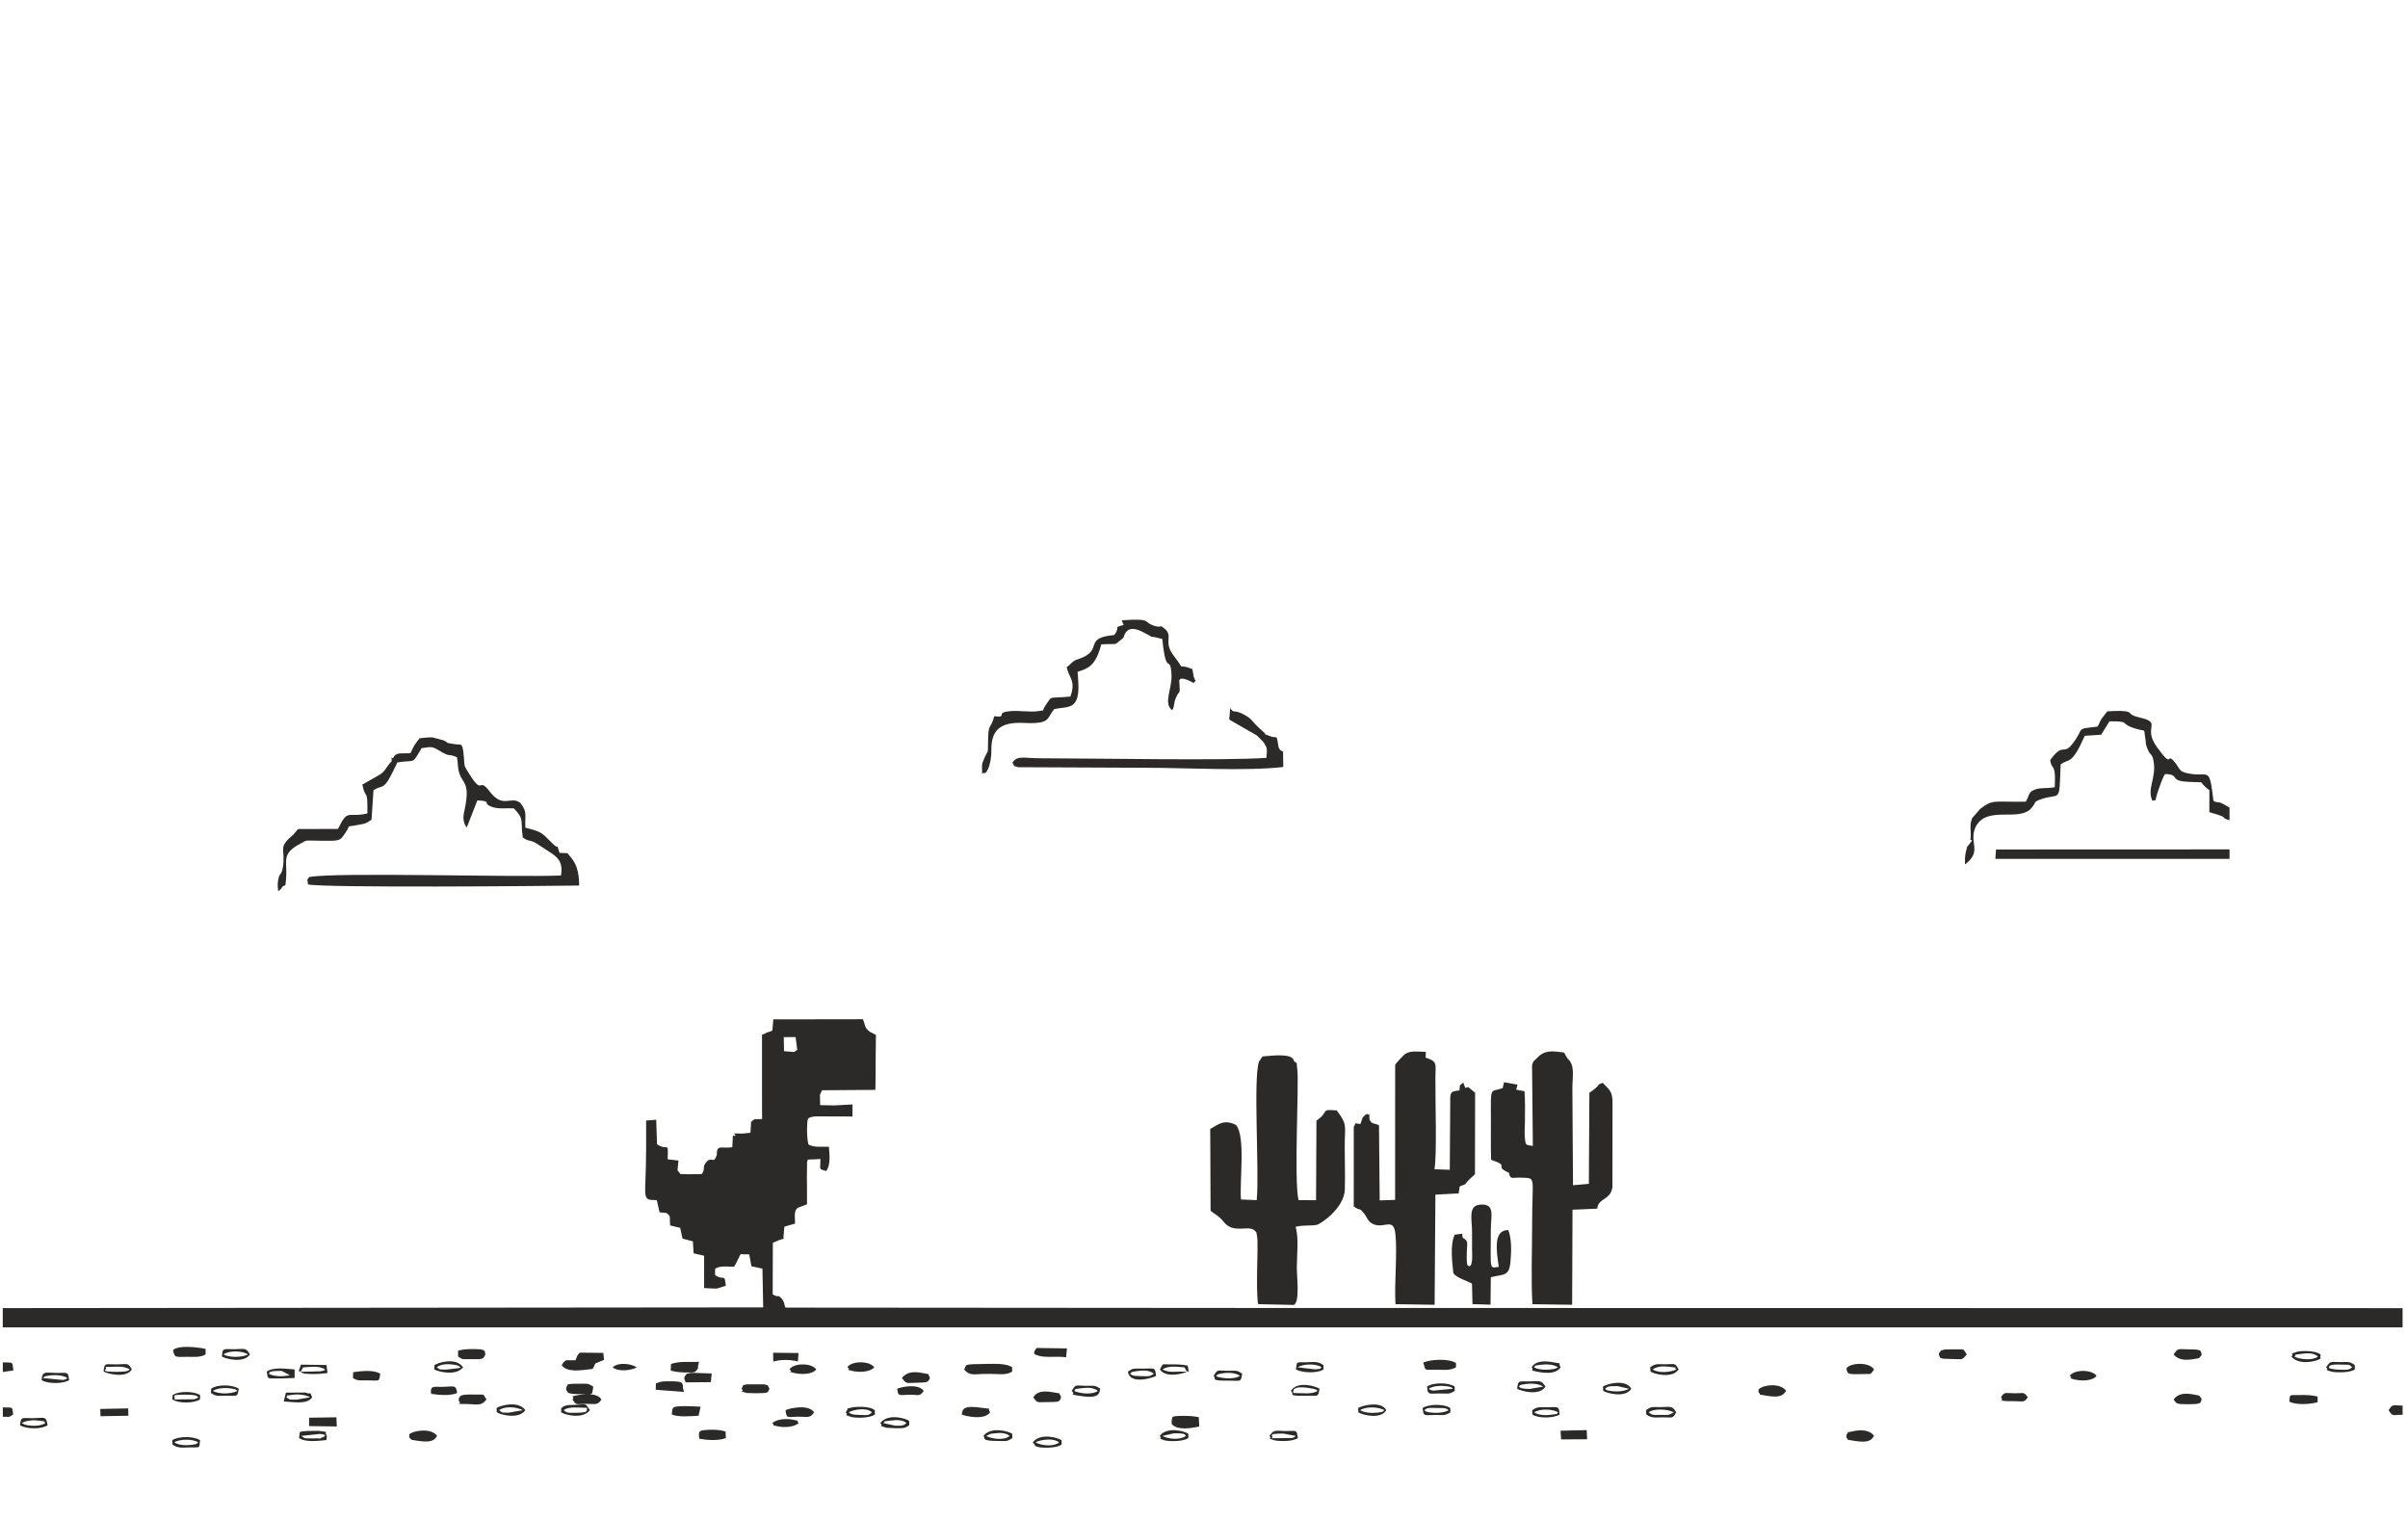 <?xml version="1.0" encoding="UTF-8"?>
<!DOCTYPE svg PUBLIC "-//W3C//DTD SVG 1.1//EN" "http://www.w3.org/Graphics/SVG/1.1/DTD/svg11.dtd">
<!-- Creator: CorelDRAW 2018 (64-Bit) -->
<svg xmlns="http://www.w3.org/2000/svg" xml:space="preserve" width="84mm" height="53mm" version="1.1" style="shape-rendering:geometricPrecision; text-rendering:geometricPrecision; image-rendering:optimizeQuality; fill-rule:evenodd; clip-rule:evenodd"
viewBox="0 0 8400 5300"
 xmlns:xlink="http://www.w3.org/1999/xlink"
 xmlns:xodm="http://www.corel.com/coreldraw/odm/2003">
 <defs>
  <style type="text/css">
   <![CDATA[
    .fil0 {fill:#2B2A29}
   ]]>
  </style>
 </defs>
 <g id="Слой_x0020_1">
  <path class="fil0" d="M1366.3 2655.5c-18.15,17.56 -23.49,38.02 -43.95,48.12l-58.35 33.31c11.39,57.31 18.81,6.78 17.58,100.66 -70.19,16.41 -66.58,-19.42 -102.55,53.9l-139.29 0.47 -17.75 21.03c-55.49,44.62 -24.4,48.12 -35.33,112.69 -5.51,32.47 -11.16,14.13 -16.54,45.83 -2.58,15.31 -0.8,22.66 0.23,37.49 23.72,-17.47 4.6,-13.51 25.01,-21.11 13.62,-83.63 -23.95,-105.49 55.15,-146.36 21.03,-10.86 6.63,-9.78 61.12,-8.92 79.44,1.23 72.68,1.59 94.54,-29.42 19.8,-28.12 -5.82,-16.35 41.62,-25.39 30.94,-5.91 27.04,-4.34 48.24,-18.53l6.82 -102.63c25.94,-17.49 30.48,-3.11 51.06,-34.05 5.38,-8.07 28.4,-53.62 32.34,-63.07 65.59,-10.46 48.86,9.87 84.5,-49.79 34.82,-4.93 36.3,-6.71 63.03,9.47 38.8,23.44 25.77,7.94 60.13,21.96 4.53,20.01 1.63,36.45 9,57.88 11.9,34.65 36.98,32.3 18.81,120.86 -4.96,24.16 -10.55,42.72 6.12,66.75 1.23,-1.82 2.29,-7.14 2.71,-6.01l34.69 -88.67c56.12,2.67 12.2,10.1 54.26,23.74 21.71,7.03 49.47,2.54 72.94,4.15 38.16,38.78 22.6,42.78 31.22,101.32 20.82,15.42 22.64,6.82 46.06,19.78l36.28 23.74c35.94,22.34 59.64,37.85 50.98,89.33 -173.22,6.78 -782.14,-12.22 -878.39,5.21 -11.01,16.71 -5.08,3.22 -4.3,25.88 60.19,12.47 824.58,5.76 946.02,3.9 0.17,-76.22 -27.11,-94.58 -40.81,-112.86l-27.68 -1.25c-11.63,-37.76 -1.12,-10.19 -20.37,-28.59 -40.9,-39.03 -34.88,-43.82 -98.65,-58.9 -2.63,-47.12 8.41,-52.9 -17.85,-86.81 -34.46,-26.2 -59.34,22.45 -107.29,-40.37 -42.48,-55.64 -19.04,25.52 -78.17,-72.73 -11.65,-19.36 -8.58,-15.46 -10.93,-42.65 -5.23,-60.65 -7.58,-44.39 -35.75,-49.43 -37.91,-6.78 -11.42,-1.36 -35.05,-12.77l-38.88 -10.48c-14.99,-0.55 -30.94,1.65 -45.55,3.09 -20.5,27.87 -16.58,20.78 -31.34,51.89 -35.22,2.9 -49.58,-5.63 -61.5,18.38l15.82 13.98 -20.2 -17.9 0.21 13.91 0.02 0 -0.04 -0.03zm2102.05 -156.85c-14.06,51.7 -21.09,17.3 -21.71,93.65 -0.32,40.45 -0.17,23.06 -11.56,49.47 -13,30.09 -8.79,20.75 -9,58.83 1.82,-1.59 4.47,-6.37 5.42,-4.85 5.49,8.79 27.13,-18.68 26.79,-81.41 -0.32,-61.35 26.66,-91.02 91.64,-92.76 19.21,-0.53 41.11,1.65 60.46,0.57 51.32,-2.82 44.64,-21.03 66.67,-48.31 33.97,-8.05 62.65,-1.59 76.81,-29.88 13.07,-26.11 6.95,-70.1 5.21,-100.43 35.85,-12.14 62.16,-18.43 82.64,-95.73 63.87,-4.11 38.02,7.88 77.58,-23.32 8.81,-36.17 35.56,-35.94 64.59,-21.14 71.29,36.38 -3.2,5.51 70.69,25.86 13.55,136.56 27.45,48.6 32.02,123.13 3.11,50.66 -30.2,100.64 2.56,125.38 9.87,-18.07 3.41,-21.45 13.19,-44.26 13.05,-30.48 14.38,-4.02 11.97,-51.36 -7.12,-30.12 38.4,-5.89 49.64,0.34 12.54,-17.96 9.49,7.16 0.02,-22.53l-4.47 -25.9c-62.09,-24.65 -17.28,15.88 -65.31,-46.99 -36.3,-47.57 -2.54,-64.76 -28.27,-91.26 -24.63,-20.42 -11.31,-4.64 -35.28,-11.5 -48.56,-13.94 -4.55,-27.85 -117.58,-20.5l6.48 16.5c-39.94,10.63 -8.13,2.39 -32.45,34.94 -111.55,10.19 -35.75,51.72 -120.42,82.13 -16.2,5.82 -12.88,3.18 -25.92,12.77 -5.04,3.71 -7.73,9.36 -19.63,16.84 7.52,39.35 33.08,46.27 12.86,102.86 -82.79,8.3 -60.1,-6.99 -88.23,33.25 -15.14,21.71 6.23,12.16 -27.49,17.94 -19.42,3.32 -61.29,-1.86 -83.51,-0.89 -73.47,3.2 -12.58,24.42 -66.54,18.51l0.06 0.04 0.07 0.01zm3393.93 455.02c-5.99,24.33 -8.22,24.08 -7.81,61.93 62.31,-46.87 11.97,-75.35 37.38,-131.31 39.05,-76.2 150.45,-15.88 193.95,-64.78 18.4,-20.69 6.61,-21.07 28.84,-29.63 73.72,-28.21 68.51,21.96 73.57,-123.11 28.91,-22.79 37.34,6.12 84.29,-100.07l57.08 -3.75 29.06 -46.7c78.34,-0.49 30.54,6.63 90.2,25.2 40.73,12.66 28.06,-4.09 35.05,35.6 3.43,19.57 -1.82,10.44 6.29,32.47 11.25,30.39 17.94,14.61 23.02,50.36 8.03,56.1 -24.31,91.41 -4.79,133.47 19.59,-5.78 3.05,10.55 23.19,-43.67 4.47,-12.01 13.89,-41.66 21.39,-49.6 52.97,1.76 13.43,22.87 74.67,26.79 81.81,5.23 29.31,-7.73 79.57,29.65l-0.19 76.75c80.54,22.3 29.65,15.74 70.38,28.04l0 -44.18c-50.09,-30.03 -31.03,-11.44 -55.89,-23.19 -16.12,-128.15 -12.54,-79.44 -93.06,-97 -26.39,-5.74 -25.29,-16.39 -36.96,-31.62 -40.51,-52.8 -4.83,26.98 -67.3,-59.15 -52.1,-71.79 21.75,-84.59 -60.93,-103.39 -51.59,-11.75 -14.15,-21.09 -66.67,-22.85 -13.13,-0.44 -32.19,0.89 -45.6,1.48 -2.27,3.03 -18.45,23.64 -19.29,24.97 -9.7,14.85 -6.35,15.31 -14.87,28.21 -79.74,9.89 -43.37,1.74 -85.54,57.94 -34.67,46.21 -32.68,-6.61 -79.63,59.3 5.76,29.88 10.76,16.33 15.29,39.96 2.73,14.3 1.02,38.52 0.95,53.96 -21.92,5.36 -48.01,1.08 -66.94,7.62 -27.32,9.42 -20.01,19.61 -34.22,43.12 -110.85,2.2 -113.05,-10.08 -158.82,24.99l-28.04 32.17c-12.03,27.72 -1.59,51.34 -6.46,74.84 -1.46,7.12 19,-10.67 -11.12,25.16l-0.04 0 0 0.02zm-2574.31 -445.15c0.68,1.23 2.39,1.42 2.84,3.16l89.9 51.59c1.36,0.93 3.24,2.12 4.57,3.09l22.07 22.09c14.44,22.17 12.9,22.36 10.4,55.15 -140.94,10.21 -587.39,1.78 -784.84,1.48 -65.19,-0.11 -82.04,-10.53 -100.98,14.23 10.46,20.31 -0.85,9.32 19.36,16.9l448.2 1.99c139.01,0 346.23,12.2 476.99,-2.69l-0.7 -53.58c-21.07,-7.41 -14.04,-23.36 -22.34,-49.73 -11.86,-1.65 -13.07,-0.44 -24.1,-4.72 -32.89,-12.75 -3.75,1.12 -23.23,-15.59 -31.75,-27.26 29.82,26.83 -8.09,-7.52 -1.65,-1.5 -6.5,-5.61 -8.07,-7.09 -23.42,-22.13 -23.4,-31.37 -56.12,-47.61 -30.48,-15.12 -29.99,0.49 -42.27,-20.06l-3.49 38.93 -0.04 -0.02 -0.06 0zm2672.62 487.38l816.85 0.13 0 -33.14 -814.58 0.34 -2.27 32.68 0 0 0 -0.01z"/>
  <path class="fil0" d="M2387.39 4810.18l4.57 11.9 87.87 -0.72 2.71 -30.31c-16.86,-0.23 -32.81,-1.36 -49.39,-1.8 -1.88,-0.04 -21.94,-0.36 -22.32,-0.28 -22.62,4.79 -11.5,0.02 -23.57,14.51l0.13 6.71 0 -0.01zm2723.84 -1015.12l-6.8 -18.74c-15.78,14.53 -10.74,3.3 -13.19,27.51 -35.88,2.54 -32.23,9.38 -32.32,52.48l-1.57 224.32 -53.39 -2.01c9.09,-51.23 2.46,-239.55 3.24,-319.43 0.49,-49.49 8.03,-56.16 -34.12,-69.85l0.87 -20.2c-27.49,-0.17 -52.25,-5.53 -72.62,7.69 -2.73,1.78 -31.77,31.26 -34.48,37.85l-0.19 470.98 -53.81 1.69 -2.37 -262.08c-19.63,-9.32 -24.44,-2.16 -33.25,-20.31 -1.67,-32.93 1.97,-10.57 -9.49,-19.4 -19.89,14.32 -14.08,15.35 -21.79,35.01 -25.24,-1.31 -13.32,-7.77 -23.53,11.06l-0.02 276.8c26.94,19.23 15.57,-0.28 35.81,24.25 9.59,11.61 12.35,25.05 25.24,33.48 41.19,26.88 77.53,-25.46 84.23,38.4 7.24,69.34 -4.21,169.26 0.23,244.72l136.6 2.16 2.73 -384.24 81.09 -4.26 3.64 -24.48c32.25,-12.3 12.09,-3.45 32.36,-23.02 1.12,-1.08 2.67,-2.75 3.75,-3.79l17.13 -15.46 0.55 -284.3 -24.12 -19.99 -10.46 3.16 0.02 0.02 0.03 -0.02zm-2176.29 99.37l38.76 0.4 0.13 -42.21 -62.31 3.39 -50.51 -0.95 -0.87 -35.62 7.43 -16.29 186.16 -1.4 0.74 -58.66 -0.02 -31.28 1.08 -101.91 -20.65 -10.46c-21.56,-14.8 -16.31,-28.44 -25.16,-44.03l-193.55 0.3 -118.47 0.02 -3.52 39.2c-11.9,5.87 -11.2,3.62 -20.42,7.45 -4.62,1.91 -9.3,6.88 -10.36,4.87 -0.83,-1.57 -3.58,1.52 -5.25,2.65l0.06 213.24 0.02 45.98 0.3 34.56c-26.07,1.82 -24.74,-4.05 -38.35,10.27l-2.37 37.49 -28.93 2.88c-50.45,-1.72 -17.32,-0.04 -24.86,8.56l-7.43 -2.12 -2.14 41.11c-37.68,5.93 -54.41,-11.67 -54.09,26.96 -11.16,35.94 -18.09,-0.02 -38.69,27.89 -12.3,16.67 -0.28,17.09 -13.07,38.74l-44.88 0.68 -29.95 -0.49 -10.38 -13.45 3.3 -33.86 -37.59 -4.43c1.61,-68.02 2.16,-25.71 -37.13,-52.46l-2.86 -85.31 -35.18 2.56 0 97.7c-0.3,179.8 -19.27,179.53 37.23,179.89l9.57 42.55 24.08 2.46c17.24,12.45 10.12,13.13 12.92,43.42l35.03 8.43 8.01 37.46 36.21 9.61 2.67 41.81 36.57 8.39 0.06 112.67c11.58,0.42 34.52,2.54 44.92,1.65l30.62 -9.59c-4.51,-45.68 -5.51,-15.59 -37.44,-37.38l0.23 -22.13c19.57,-11.27 38.38,-6.97 66.16,-6.97 1.21,-1.55 2.39,-3.92 3.01,-5.04 0.61,-1.1 2.16,-3.64 2.88,-5 0.72,-1.36 1.91,-3.56 2.67,-5.04l13.87 -28.48 30.45 0.64 7.65 41.47 38.38 8.11 2.6 135.27 -2652.63 2.52 0 67.24 8371.43 0 0 -67.09 -4009.86 -0.64 -1630.91 -1.25c-5.44,-8.66 -2.37,-19.65 -14.25,-31.89 -16.43,-16.9 -5.4,0.19 -30.6,-14.32l0.51 -179.57c1.52,-1.08 3.96,-1.97 5.08,-2.5l15.74 -6.73c51.74,-20.61 -15.65,11.08 15.84,-5.72l3.49 -41.62 37.38 -10.74c0.23,-21.22 -5.49,-43.29 8.92,-54.89l32.72 -12.43 -0.06 -67.37 -0.42 -22.47 0.76 -59.81c8.3,-5.78 -11.48,-6.76 23.44,-7.07l23.02 -1.31c0.44,39.48 -8.26,33.53 20.52,42.1 15.88,-23.47 11.03,-55.91 9.23,-84.82 -26.39,-0.53 -50.72,3.32 -71.54,-7.92 -3.79,-13.38 -5.46,-41.95 -4.6,-61.14 1.44,-31.89 -0.78,-33.04 28.57,-36.87l90.75 0.17 0.06 0.02 0.07 -0.05zm2857.71 1014.02c-26.47,0.25 -30.81,-4.13 -50.6,10.67l0.85 14.95c18.89,13.77 32.09,10.21 57.5,10.02 36.17,-0.23 33.23,5.8 46.78,-17.49 -14.57,-24.8 -19.57,-18.49 -54.53,-18.15l0 0.02 0 -0.02zm-3187.27 -79.59c-20.31,5.17 -8.79,-0.57 -18.7,15.46 16.22,13.38 -21.56,3.92 18.74,14.87 0,0 28.23,0.83 30.26,0.83 50.64,0.04 40.32,-2.56 48.73,-15.69 -9.76,-15.46 0.7,-9.74 -18.55,-15.25l-60.46 -0.19 0 0 -0.02 -0.03zm-1374.2 -21.96c17.75,11.29 26.39,7.94 50.53,8.09 41.09,0.25 40.68,7.62 44.73,-23.04 -22.98,-14.38 -65.25,-9.51 -94.35,-5.4l-0.91 20.33 0 0.02zm2224.93 -14.34c27.28,-0.17 53.81,5.76 74.8,-8.09l-0.4 -14.97c-18.62,-13.96 -61.21,-12.14 -86.89,-11.84 -92.3,1.04 -68.38,2.41 -80.37,19.34 20.84,24.99 39.18,15.18 75.67,15.61l17.15 -0.04 0.02 0 0.02 -0.01zm1772.26 -373.44c-34.14,4.47 -27.85,14.17 -27.83,-128.4 0,-50 16.24,-92.13 -35.98,-88.69 -44.75,2.94 -29.4,50.19 -29.5,96.17 -0.06,20.03 -0.25,39.94 -0.02,59.96 0.08,8.07 0.95,23.11 0.42,30.33 -0.66,8.94 0.3,5.36 -1.48,13.55 -3.56,16.35 -0.49,5.65 -7.05,15.82 -6.61,-7.86 -11.56,11.5 -10.12,-52.52 0.7,-30.62 7.05,-34.8 -14.19,-47.8 -5.06,-16.9 9.23,-14.99 -28.04,-10.53 -16.54,35.09 -9,93.46 -4.85,133.36 8.26,16.75 54.17,29.65 65.14,37.42l1.69 71.35 62.94 1.97 1.06 -95.79c42.99,-11.06 63.43,-1.4 68.36,-51.76 3.39,-34.77 4.91,-81.41 -7.33,-112.63 -50.3,-0.83 -43.18,64.28 -33.21,128.3l0 -0.06 -0.01 -0.05zm-137.13 -347.89l0.02 0.04 -0.02 -0.04 0.02 0 -0.02 0zm255.83 -73.85c-24.14,-4.74 -25.29,2.2 -28.21,-34.94 -1,-12.5 0.64,-39.12 0.76,-53.26 0.34,-33.95 0.72,-67.98 -1.46,-102.48l-29.12 -5.68 4.66 -17.43 -46.76 -8.49 -5.13 20.67c-44.41,15.69 -41.38,-10.25 -40.98,105.91 0.17,47.99 -0.74,95.98 0.7,143.93 71.39,24.63 4.89,19.36 62.39,45.53 4.6,25.94 11.52,15.1 42.93,16.9 53.69,3.03 37.76,-9.83 37.76,167.71 0,88.31 -4.02,186.67 1.04,273.73l138.57 1.93 1.29 -331.59 86.39 -3.73c2.9,-38.1 46.83,-28.36 52.84,-75.46l0.36 -269.11c0.64,-61.52 -1.08,-60.95 -34.33,-94.43 -21.26,7.6 -5.42,3.6 -32.17,24.84 -2.58,2.05 -13.53,9.51 -14.19,9.95l-1.84 317.72 -55.32 4.83 -2.18 -337.5c0.13,-46.85 9.93,-80.44 -17.26,-105.09l-11.69 -20.1c-45.47,-6.52 -68.85,-8.98 -96.51,20.88 -11.97,12.92 -7.92,2.96 -15.14,21.94l2.67 282.73 -0.02 0 -0.05 0.09zm-255.83 73.85l0 0 0 0zm-716.42 219.53c11.42,12.35 6.1,0.93 10.46,22.72 5.25,26.3 -5.7,181.01 3.52,235.78l124.61 2.75c21.75,-10.46 10.34,-98.27 10.34,-126.69 0,-45.64 7.67,-106.06 -4.24,-145.98 30.86,-7.01 53.43,-2.29 75.14,-6.95 9.66,-2.1 94.43,-55.87 96.62,-123.41 1.57,-48.5 -0.47,-101.06 -0.38,-150.11 0.15,-73.32 10.53,-74.78 -27.85,-125.33 -60.04,-5.36 -23.61,3.52 -70.74,35.58l-1.42 277.65 -61.14 -0.53c-16.48,-67.86 2.37,-408.47 -4.36,-456.82 -4.68,-33.42 4.47,-12.03 -11.92,-28.99 -4.72,-29.29 -83.57,-16.58 -109.17,-15.29l-12.35 17.9c-21.01,59.45 1.69,383.18 -8.03,483.44l-54.85 -2.33c-5.76,-60.89 17.09,-222.01 -17.73,-260.07 -43.65,-22.47 -65.72,2.03 -89.56,13.96l1.19 285.27c10.53,9.23 21.92,14.99 33.42,25.35 11.18,10.06 15.23,19.23 25.67,26.47 32,22.13 71.63,0.89 92.74,15.57l0 0.06 0.03 0zm-1203.07 665.76c-12.01,-9.17 -75.08,-27.28 -100.81,7.5 14.4,12.22 -16.26,4.96 20.88,16.43 0.53,0.17 27.91,1.5 30.18,1.48 24.48,-0.08 32.28,2.67 49.85,-10.46l-0.11 -14.97 0 0.02 0.01 0zm-736.67 -191.26l3.43 -14.95c-32.13,2.2 -68.11,-3.39 -97.74,7.75l-1.25 22.83c19.23,5.25 29.88,5.85 49.35,6.57 41.81,1.52 35.2,-1.12 45.79,-14.17l0.4 -8.03 0.02 0zm-742.04 -43.18c-3.98,-8.87 6.25,-16.35 -44.67,-16.1 -21.01,0.11 -30.62,0.59 -50.47,5.61l0.04 20.5c18.15,12.83 17.07,8.37 42.48,9.04 50.24,1.33 42.84,-1.31 52.2,-14.44l0.38 -4.62 0 0 0.04 0.01zm1082.34 -1104.47l5.74 44.52 -10.82 7.56 -35.3 -2.82 -0.89 -49.03 35.9 -0.19 5.36 -0.02 0.02 0 -0.01 -0.02zm305.58 1346.39l41.19 9.15c21.58,0.06 26.6,2.24 39.82,-9.15 -12.33,-10.99 -30.73,-11.71 -55.3,-8.6 -44.45,5.68 -8.45,-0.89 -25.71,8.6zm-1653.05 39.31l0 11.14c10.89,8.89 -2.94,6.25 25.31,10.89 54.72,8.96 62.29,-2.69 71.58,-16.46 -21.33,-30.41 -86.34,-17.49 -96.89,-5.57zm4706.53 -155.94l-0.02 9.11c13.07,11.67 -9.57,5.44 24.57,11.65 53.52,9.72 61.9,-2.71 71.88,-16.35 -20.61,-29.95 -84.95,-20.46 -96.4,-4.41l0 0 -0.03 0zm-6124.63 -86.13l0 15.16 0 9.51 36.83 -5.42c-4.15,-33.78 0.04,-25.96 -36.83,-28.25l0 9zm2762.86 -1143.61l2.71 0 -2.71 0zm-1835 1174.32c3.64,-2.48 -5.89,-10.53 44.79,-9.91l28.61 14.97c-19.27,4.83 -54.28,6.06 -73.4,-5.06zm90.01 14.91l0.17 -29.84c-30.52,-2.37 -74.72,-8.98 -97.36,7.45 5.08,28.38 -0.11,23.11 36.34,23.93 19.93,0.44 43.35,-1.65 60.85,-1.55l0 0 0 0.01zm4308.49 11.9c-39.41,0.36 -40.09,-5.21 -43.78,25.56 10.36,6.97 77.28,27.36 98.78,-7.48 -14.68,-23.89 -19.78,-18.38 -54.98,-18.07l-0.02 0 0 -0.01zm-3503.48 100.36c-24.84,-34.41 -87.49,-16.56 -100.49,-7.48l0.89 14.95c10.93,7.67 75.67,26.28 99.6,-7.48l0 0.01zm1914.1 -67.32c15.14,-8.94 -16.94,-3.73 25.71,-9.32 25.22,-3.32 43.69,-1.52 57.35,9.32 -21.94,15.52 -66.27,8.34 -83.1,0l0.02 0 0.02 0zm41.02 -17.73c-38.82,-0.51 -33.44,-6.61 -49.62,17.73 18.98,16.46 -17.51,9.68 26.62,17.07 59.38,9.91 70.55,-1.14 73.32,-24.52 -18.7,-13.74 -24.14,-9.91 -50.34,-10.25l0.02 0 0 -0.03zm-2264.54 -64.57c15.18,-12.14 41.28,-12.64 65.17,-8.2 13.87,2.56 12.39,4.74 18.11,8.2 -1.88,0.97 -4.15,2.41 -5.68,2.88l-42.89 5.06c-25.29,-0.83 -19.15,2.63 -34.69,-7.96l-0.02 0 0 0.02zm-7.73 -7.48l-0.74 14.95c13.83,8.13 76.75,23.93 100.49,-7.48 -24.33,-35.92 -88.21,-16.31 -99.75,-7.48l0 0.01zm-736.01 -37.42c19.74,-14.21 64.57,-13.68 85.79,0 -20.63,10.91 -65.25,11.86 -85.79,0zm-5.08 7.48c10.8,7.5 76.22,24.8 97.55,-7.48 -14.63,-25.16 -18.98,-18.49 -54.43,-18.17 -35.22,0.3 -42.34,-7.14 -43.14,25.67l0 0 0.02 -0.02zm2756.47 269.32c-13.38,-9.32 -75.56,-25.86 -100.13,7.48 8.09,7.12 -11.9,17.71 50.32,17.6 25.56,-0.04 30.75,3.92 50.34,-10.1l-0.53 -14.95 0 -0.03zm2234.32 -224.43c13.83,-10.48 35.28,-12.2 57.82,-9.3 42.91,5.51 9.61,-0.28 25.03,9.3 -16.92,8.87 -61.99,14.95 -82.85,0zm42.59 -18.02c-26.49,0.11 -31.77,-3.6 -51.32,10.55l1.14 14.93c12.39,8.77 75.48,25.18 98.25,-7.48 -14.1,-23.91 -9.78,-18.15 -48.07,-18.04l0 0.02 0 0.02zm-3850.06 152.68l-0.28 14.95c12.58,8.75 74.78,25.46 100.3,-7.48 -16.99,-25.67 -9.13,-20.5 -50.45,-18.55 -24.33,1.14 -31.83,-1.97 -49.58,11.06l0 0.02 0.01 0zm-1350.04 119.7c18.64,-11.84 64.17,-12.77 83.76,0 -9.89,6.46 2.99,4.96 -23,8.62 -20.01,2.82 -45.22,1.57 -60.78,-8.62l0 0 0.02 0zm90.22 -7.48c-21.94,-14.63 -75.8,-14.46 -97.12,0l0.97 14.95c17.62,13.36 31.7,10.84 59.45,10.17 38.9,-0.93 33.02,5.19 36.7,-25.14l0 0.02zm44.75 -172.07c16.96,-11.25 49.24,-11.08 67.64,-7.88 15.27,2.65 10.72,3.62 18.04,7.88 -19.99,10.89 -64.45,12.64 -85.71,0l0.03 0zm-6.05 -7.48l-0.7 14.95c20.1,13.45 25.29,9.4 52.14,9.23 40.34,-0.23 39.9,6.67 44.77,-24.21 -20.71,-14.34 -74.63,-16.35 -96.21,0l0 0.03zm7427.69 -92.97c-36.41,-0.08 -33.69,-5.23 -50.15,18.15 14.61,11.78 -15.12,5.23 20.29,15.57 5.93,1.74 59.11,5.95 80.16,-8.07l-0.21 -14.95c-18.26,-14.17 -24.08,-10.61 -50.04,-10.7l-0.02 0 -0.03 0zm-3652.9 107.82c1.57,-1.74 -13.74,-31.28 69.04,-14.87 13.19,2.63 9.66,3.43 16.18,7.48 -21.58,13.38 -51.84,7.29 -85.22,7.39zm91.39 -14.87c-11.69,-8.49 -77.45,-28.89 -99.43,7.48 13.89,14.1 -15.16,18.02 55.3,16.77 39.39,-0.72 39.33,7.05 44.16,-24.27l0 0 -0.03 0.02zm-2495.8 -100.56l-2.46 -24.46 -82.26 -0.8c-15.63,18.07 -5.72,8.64 -14.95,26.43 -35.52,1.55 -32.72,-6.42 -47.99,17.11 17.79,25.37 61.52,19.06 107.82,13.19 7.2,-11.14 1.12,-1.93 7.05,-13.98 0.66,-1.31 1.86,-3.88 2.5,-5.21l30.24 -12.26 0.02 0 0.03 -0.02zm-603.16 118.29c27.04,4.47 67.94,7.5 90.73,-2.77 -3.94,-30.98 -11.84,-22.13 -51.42,-21.47 -28.06,0.49 -43.59,-6.27 -39.31,24.27l0 -0.03zm-900.25 -152.34c5.53,28.89 11.1,23.08 49.37,23.23 23.04,0.08 46.25,2.75 64.21,-8.34l-0.11 -19.25c-29.52,-6.42 -96.34,-13.79 -113.47,4.34l0 0.02zm4475.32 44.83c-26.11,-16.86 -90.62,-12.58 -114.32,-1.27 11.56,29.04 -4.77,24.61 49.92,24.8 24.14,0.11 44.24,3.2 64.57,-8.56l-0.17 -14.97 0 0zm-1359.98 -19.8l2.96 -31.05 -106.1 -1.57c-18.15,23.93 -1.14,23.02 -0.59,24.21 27.62,12.5 69.46,2.8 103.73,8.41l0 0zm-1279.62 283.81c27.13,5.59 68.41,7.62 92.82,-2.16l-1 -22.47c-17.73,-6.97 -46.55,-7.65 -68.11,-5.8 -25.2,2.14 -26.96,4.45 -23.72,30.41l0 0 0.01 0.02zm-1361.09 -43.9l96.72 1.29 -1.55 -32 -95.18 1.42 0 29.27 0 0.02 0.01 0zm1358.55 -36.15l7.01 -31.51c-20.12,-0.87 -50.96,-2.88 -70.44,-1.61 -28.02,1.78 -27.72,2.37 -29.92,28.74 25.05,10.23 63.47,5.8 93.33,4.43l0 -0.02 0.02 -0.03zm3008.97 82.59l90.69 -0.55 -1.46 -31.98 -91.24 2.27 2.01 30.24 0 0.02zm-3448.76 -139.39c14.49,22.13 12.56,15.71 47.65,15.38 32.19,-0.32 39.82,6.23 53.33,-15.38 -7.69,-12.81 -24.52,-17.54 -42.93,-18.21 13.74,-0.36 10.48,-4.17 14.51,-26.64 -21.03,-12.58 -17.9,-9.78 -47.25,-9.97 -56.86,-0.36 -37.93,3.6 -47.21,12.9l0.28 8.79c6.76,9.32 -0.32,14.59 54.83,14.68 6.57,0 11.9,0.13 16.24,0.21 -8.41,0.21 -16.92,1.12 -24.8,2.35 -44.14,6.88 -12.11,5.21 -24.65,15.9l0 0.02 0 -0.03zm6024.59 -15.36c-37.66,0.72 -32.68,-4.19 -35.77,22.83 23.32,12.56 70.16,9.7 98.84,2.37l-0.06 -20.14c-21.45,-5.17 -40.64,-5.53 -63.01,-5.08l0 0.02zm-5181.8 60.26c-19.61,-29.71 -86.64,-14.04 -99.41,-7.48 2.46,31.56 9.06,23.06 44.81,22.72 33.02,-0.32 40.05,6.67 54.6,-15.25l0 0.01zm382.42 -74.81c-19.76,-27.49 -81.09,-12.94 -92.19,-7.48 1.91,29.76 9.61,20.92 44.31,20.95 34.01,0 32.59,7.16 47.88,-13.47zm3805.02 8.37c-33.86,-0.17 -33.44,-6.44 -47.25,14.08 13.47,9.09 -21.05,13.87 47.25,13.51 31.92,-0.17 32.36,6.29 46.4,-13.51 -13.68,-20.35 -13.72,-13.89 -46.42,-14.08l0.02 0zm-4179.83 -83.19c-15.57,-23.02 -78.34,-23.64 -93.65,0 18.98,12.39 -17.79,4.28 17.07,12.52 25.71,6.1 63.98,4.51 76.58,-12.52zm4466.07 22.45c-15.4,-22.87 -78.25,-23.11 -93.71,0 19.17,12.11 -17.45,4.15 17.3,12.69 25.41,6.25 63.92,4.53 76.39,-12.69l0.02 0zm-4263.78 -29.92c-15.84,-22.85 -79.27,-23.49 -93.88,0 19.59,12.54 -18.79,3.98 16.92,12.66 26.01,6.33 63.83,3.64 76.92,-12.66l0.02 0 0.02 0zm-352.17 -20.02c26.56,-7.41 59.17,-7.2 85.73,-0.23l2.31 -29.48 -88.72 -1.02 0.66 30.73 0 0.02 0.02 -0.02zm731.79 162.02c-67.86,-10.34 -71.94,2.5 -74.23,22.6 10.04,5.36 79.08,21.71 98.73,-7.48 -12.33,-18.7 11.97,-9.53 -24.5,-15.1l0 -0.02zm-2981.53 27.02l-0.53 -25.65 -97.61 1.99 1.02 25.31 97.12 -1.65zm602.95 70.38l66.25 -7.09c27.72,4.64 7.31,1.5 17.83,7.09 -1.8,1.04 -3.98,2.54 -5.49,3.05 -1.48,0.53 -3.85,2.05 -5.78,2.6 -35.45,9.95 19.8,-1.48 -13.55,2.8 -0.53,0.06 -21.94,0.36 -23.21,0.3 -26.66,-0.85 -19.8,1.99 -36.05,-8.75l0 0zm89.44 -0.03c-12.54,-17.87 15.16,-11.42 -29.8,-17.66 -0.87,-0.13 -36.3,0.53 -38.14,0.49 -32.64,3.56 -24.99,-1.88 -28.93,24.67 21.58,15.33 65.31,10.25 95.41,6.9l1.46 -14.4 0 0zm4210.81 -239.37c10.7,-7.09 -9.74,-3.96 22.62,-8.73 19.89,-2.92 46.15,-1.61 61.46,8.73l-10.48 5.13c-7.12,1.88 -49.96,8.73 -73.57,-5.13l-0.03 0zm68.35 -17.26c-29.8,-5.76 -63.79,-5.68 -76.2,17.26 10.5,9.34 -15.18,9.21 22.83,16.05 35.16,6.33 64.21,5.1 78,-16.05 -11.61,-19.25 11.39,-10.27 -24.61,-17.26l-0.02 0zm-583.38 166.88c-18.68,-34.22 -86.03,-15.67 -98.25,-7.48l0.78 14.95c13.11,9.38 78.53,25.52 97.46,-7.48l0.01 0.01zm238.34 -82.3c-19.74,-14.59 -74.51,-15.46 -96.04,0 1.63,31.64 9.23,23.7 43.73,23.91 27.64,0.17 32.66,4.05 52.73,-8.94l-0.44 -14.95 0.02 -0.02zm-638.21 180.27c10.7,-9.7 -22.62,-15.78 39.84,-16.54l44.09 8.3c-7.48,5.21 0.55,3.92 -14.59,7.31l-69.34 0.93zm47.73 -25.22c-34.63,-0.28 -39.16,-6.76 -55.49,16.96 12.66,11.97 -14.23,5.57 18.11,15.71 4.38,1.38 59.45,7.16 81.07,-8.24 -4.47,-31.56 -4.74,-24.14 -43.73,-24.44l0.02 0 0.02 0.01zm-343.86 -206.98c-43.35,-1.97 -58.01,5.82 -85.07,-7.94 22.34,-13.98 47.38,-9.11 77.11,-7.2l7.96 15.16c4.93,-10.29 10.91,22.32 3.37,-21.2 -19.59,-3.94 -36.49,-4.62 -56.63,-4.32 -38.86,0.55 -26.28,-5.8 -40.49,17.56 20.69,32.11 84.84,13.58 93.76,7.94l0 -0.02 -0.01 0.02zm-4130.09 149.44l0 7.75c26.47,-0.42 18.17,3.88 36.13,-8.03 -3.79,-30.29 -0.55,-22.68 -36.13,-24.59l0 8.96 0 15.88 0 0 0 0.03zm139.63 -127.45c7.98,-4.93 0.49,-4.91 17.49,-7.92 22.17,-3.92 51.89,-2.82 68.09,7.92 -5.8,3.47 -1.72,4.51 -16.03,6.9l-69.57 -6.9 0.02 0zm-4.24 7.47c20.54,13.47 74.8,13.38 95.77,0 -3.52,-31.6 -4.93,-24.63 -43.92,-25.14 -37.72,-0.51 -50.34,-8.37 -51.82,25.14l-0.02 0 -0.01 0zm3942.03 152.63c18.17,23.49 68.41,15.35 96.21,8.92l-1.78 -32.47c-19.21,-3.52 -30.31,-4.32 -49.96,-4.43 -51.4,-0.23 -39.77,3.9 -44.41,13.15l-0.11 14.8 0.04 0.02 0.01 0.01zm971.72 -55.38c-21.07,-15.16 -75.9,-14.21 -96.3,0 2.94,31.77 6.25,24.25 44.35,24.14 26.83,-0.04 32.78,3.6 52.52,-9.19l-0.57 -14.95 0 0zm337.45 -2.69c-26.07,0.17 -32.28,-3.09 -51.42,10.17l0.44 14.95c19.95,14.68 76.03,13.28 95.26,0 -3.52,-31.09 -3.39,-25.41 -44.26,-25.14l-0.02 0 0 0.02zm-4347.71 -123.64l8.49 -15.52c30.75,-1.59 54.94,-6.54 76.92,7.18 -10.02,5.04 10.74,1.59 -17.15,6.57l-68.24 1.78c4.38,2.58 3.56,4.77 16.18,6.69 0.7,0.11 20.06,0.95 21.71,0.97 20.12,0.3 35.92,-0.89 55.74,-3.3l-3.41 -28.04 -89.18 -1.4 -7.54 22.11 6.54 2.96 -0.06 0zm3509.14 -33.42c-37.93,1.19 -32.7,-5.06 -37.3,25.1 22.3,12.22 73.57,14.57 96.36,0l-0.4 -14.95c-18.15,-13.87 -32.7,-10.93 -58.64,-10.12l-0.02 0 0 -0.03zm-3567.97 136.77c31.45,1.52 81.52,11.97 99.07,-14.42 -11.73,-25.16 2.6,-6.95 -24.25,-16.71l-67.39 0.49 -7.43 30.62 0 0.02zm5774.15 -161.1c5.76,9.25 -3.94,12.86 46.13,13.07 35.88,0.15 32.85,5.57 50.66,-16.01 -16.1,-22.79 -3.83,-16.48 -42.84,-17.79 -0.17,0 -29.5,0.15 -30.62,0.36 -22.83,4.81 -11.58,-0.34 -23.91,13.7l0.61 6.65 0 0 -0.03 0.02zm915.78 -6.65c-5.59,-9 3.62,-13.87 -46.68,-14.1 -37.46,-0.17 -33.91,-5.4 -50.87,17.81 14.74,17.26 35.92,22.83 73.62,15.69 21.28,-4.02 11.8,0 23.49,-12.28l0.47 -7.16 -0.02 0.02 -0.01 0.02zm-7077.75 145.86l-0.53 14.95c20.9,14.38 75.56,13.77 95.92,0l0.85 -14.95c-20.59,-14.55 -75.5,-15.29 -96.21,0l-0.03 0zm4996.79 -22.45c10.14,-7.05 7.2,-9.53 44.35,-9.06l39.26 9.09c-18.76,10.65 -46.53,10.97 -68.58,6.97 -15.93,-2.88 -6.12,-1.23 -14.99,-6.97l-0.02 0 -0.02 -0.03zm91.63 0c-19.8,-35.88 -86.96,-16.2 -98.92,-7.48l1.04 14.95c10.55,7.67 77.45,26.43 97.89,-7.48l-0.01 0.01zm-1635.53 164.59l39.56 -8.94c46.63,-0.76 37.36,4.85 42.48,8.94 -20.73,15.59 -63.34,10.8 -82.04,0zm90.35 -7.47c-12.71,-9.76 -76.22,-25.73 -99.69,7.48 13.17,12.09 -15.18,5.44 19.06,16.12 5.65,1.76 58.64,6.16 80.67,-8.62l-0.02 -14.99 0 0 -0.02 0.01zm136.08 -219.75c-36.94,-0.02 -32.49,-6.52 -47.86,17.79 11.12,10.27 -15.84,17.49 55.74,16.65 39.35,-0.47 38.9,7.29 43.8,-24.12 -18.57,-13.83 -23.36,-10.27 -51.65,-10.29l-0.03 -0.03zm-4205.52 182.35c15.25,-9.53 42.12,-11.12 61.4,-8.41 30.77,4.36 11.08,1.25 21.24,8.41 -20.16,13.55 -56.65,9.95 -72.22,5.53l-10.44 -5.53 0 0 0.02 0zm38.48 -16.99c-39.05,0.44 -40.15,-7.54 -44.67,24.48 21.92,14.25 75.92,14.78 96.4,0 -5.17,-33.67 -11.48,-24.95 -51.76,-24.46l0.02 0 0.01 -0.02zm253.45 -178.62c34.82,0 62.26,-5.95 85.09,8.58 -6.42,3.45 -3.54,8.49 -46.93,8.28 -65.25,-0.32 -27.87,-6.57 -38.14,-16.86l-0.02 0zm-6.25 16.06c11.65,7.01 78.44,24.95 98.33,-7.48 -13.45,-25.39 -17.15,-17.81 -53.79,-17.56 -37.76,0.25 -42.48,-7.94 -44.56,25.03l0.02 0 0 0.01zm2598.98 142.15c18.15,-10.21 63.3,-17.85 81.07,0 -13.05,12.6 -16.26,9.4 -39.14,9.28 -0.72,0 -22.72,-1.25 -22.96,-1.29 -14.36,-2.46 -13.28,-4.77 -19,-8.01l0.02 0.02 0.01 0zm11.33 -16.99c-30.94,8.85 -4.34,-5.68 -21.94,16.96 14.68,12.07 -16.35,5.32 22.07,16.82 5.53,1.65 58.45,6.12 80.1,-9.32l-0.51 -14.95c-19.89,-16.43 -72.07,-11.67 -79.65,-9.51l-0.02 0 -0.05 0zm-586.17 -54.3l-3.41 -14.89 0.19 -6.95c-4.55,-8.49 3.56,-15.54 -45.96,-15.04 -24.46,0.25 -26.09,-1.04 -48.6,7.18l-0.38 22.28 98.18 7.43 -0.02 0 0 -0.01zm4055.11 159.16c10.84,9.32 -7.9,5.65 24.78,11.16 54.47,9.21 62.29,-2.56 71.82,-16.75 -15.29,-21.9 -47.82,-22.87 -78.72,-15.1 -20.46,5.17 -5.93,-5 -17.26,10.99l-0.59 9.68 -0.02 0 -0.01 0.02zm-4840.49 -127.96c15.54,13.32 -22.47,9.81 25.39,11.1 35.83,-0.06 52.59,9.47 71.16,-15.9 -14.76,-22.3 -2.33,-15.99 -40.85,-17.13 -58.81,-1.72 -48.73,6.63 -55.42,13.13l-0.3 8.79 0.02 0.02 0 -0.01zm2100.38 -16.84c-14.82,-14.44 13.43,-5.23 -24.76,-12.52 -40.43,-7.67 -59.91,-1.72 -71.48,17.07 14.89,21.86 14.08,16.48 48.56,16.65 47.71,0.23 40.62,-2.96 47.44,-12.62l0.23 -8.62 0 0.02 0.01 0.02zm4680.47 65.38l0 -8.68 0 -14.19 0 -8.98c-36.05,-0.4 -33.08,-7.35 -48.96,15.93 16.05,23.68 11.44,16.12 48.96,15.93l0 0 0 -0.01zm-5137.64 -131.39c-12.77,-14.74 11.5,-6.33 -23.95,-13.91 -35.18,-7.52 -58.47,-2.31 -73.36,17.15 16.75,21.77 14.55,17.07 50.53,16.48 42.42,-0.68 38.86,-2.67 46.23,-13.53l0.53 -6.18 0.02 0 0 -0.01zm4436 74.69c-12.14,-13.6 -1.48,-8.68 -23.7,-13.28 -39.03,-8.09 -59.81,-1.84 -73.47,16.62 10.59,13.79 6.25,16.9 50.7,16.65 49.64,-0.32 40.81,-4.83 46.42,-13.91l0.02 -6.08 0 0 0.03 0zm-4985.43 85.67c12.01,10.42 -10.42,5.46 23.49,12.18 15.14,3.03 50.87,3.58 68.62,-12.18 -11.92,-10.72 9.91,-5.57 -23.02,-12.18 -15.76,-3.16 -51,-3.56 -69.06,12.18l-0.03 0zm-727.67 -44.9c13.11,11.12 17.22,8.96 40.79,8.98 52.29,0.02 36.7,-7.96 41.09,-17.2 -25.71,0 -64.93,-6.21 -81.88,8.22zm3785 7.48c15.59,12.03 17.62,8.66 41,8.87 28.44,0.23 27.49,2.33 46.42,-8.87 -18.91,-11.25 -70.1,-14.57 -87.45,0l0.02 0 0.01 0zm-5143.59 -44.9l67.45 -0.64c13.28,-2.5 10.46,-3.37 16.73,-6.84 -7.62,-4.93 -1.02,-4.96 -16.71,-7.88 -3.56,-0.68 -25.94,-1.5 -30.09,-1.44 -59.55,0.76 -27.98,5.34 -37.42,16.79l0 0 0.04 0.01zm4743.9 44.9c14.44,10.27 40.28,11.06 59.72,8.39 34.86,-4.77 13.98,-2.46 24.27,-8.39 -19.84,-11.9 -63.6,-13.49 -83.99,0zm-4353.14 -52.38c16.05,10.48 9.57,7.52 35.69,8.2l47.21 -8.2c-15.71,-9.4 -42.44,-11.52 -62.07,-8.7 -35.92,5.21 -9.28,-0.02 -20.82,8.7l0 0 -0.01 0zm742.54 44.9c14.38,11.27 8.34,7.88 33.59,8.64l49.26 -8.64c-21.62,-11.5 -63.37,-15.18 -82.85,0zm1961.94 104.75c-12.66,-9.3 -75.14,-26.37 -100.34,7.48 13.11,13.05 -0.02,10.55 20.12,16.71 4.17,1.27 59.36,6.63 80.5,-9.23l-0.25 -14.97 -0.02 0 -0.01 0.01zm4300.39 -291.75c14.3,-8.92 -15.1,-3.94 25.71,-9.76 26.79,-3.81 43.97,-1.61 56.72,9.76 -18.51,14.36 -62.58,10.55 -82.43,0zm-10.22 0c26.58,32.17 88.72,16.41 101.06,7.48l0.64 -14.95c-22.11,-16.54 -75.88,-11.18 -80.69,-9.66 -37.23,11.8 -7.22,4.72 -21.01,17.13zm-4003.21 41.95c-42.55,-0.38 -37.7,-0.59 -55.34,10.42 5.93,48.99 91.49,19.87 98.27,14.95 -4.19,-32.13 -4.68,-25.05 -42.93,-25.37l0 0zm-1852.89 -4.53c19.36,16.54 65.29,11.25 84.37,0 -21.56,-13.02 -64.02,-18.81 -84.37,0zm1804.48 22.47c7.05,3.85 4.3,5.13 18.19,7.35 1.63,0.28 20.31,1.1 22.47,1.12 24.82,0.23 27.72,2.08 42.63,-8.47 -13.24,-10.78 -29.31,-13.28 -58.05,-9.34 -26.88,3.66 -16.62,3.94 -25.2,9.34l-0.02 0 -0.02 0zm4181.44 -22.47c5.42,2.6 -3.88,3.24 18.55,6.88 4.07,0.66 18.36,1.44 22.68,1.5 22.83,0.38 27.09,2.33 41.21,-8.39 -14.17,-11.99 -7.03,-8.05 -33.33,-9.28 -53.6,-2.5 -44.09,6.23 -49.13,9.28l0.02 0 0 0.01zm-4682.86 239.4c18.62,10.61 63.68,16.71 81.85,0 -13.45,-10.84 -30.84,-12.09 -56.33,-8.64 -19.97,2.69 5.97,-2.67 -13.74,2.92l-11.75 5.72 -0.03 0zm172.43 22.45c20.16,11.94 63.56,15.97 81.98,0 -18.87,-14.68 -53.98,-10.84 -76.43,-3.01 -1.5,0.53 -3.71,1.99 -5.53,3.01l-0.02 0zm1131.76 -112.23c15.46,9.3 41.78,10.8 61.1,8.39 24.91,-3.11 15.35,-3.16 23.89,-8.39 -21.67,-12.45 -65.46,-13.24 -84.99,0zm-502.66 -119.7c1.78,0.97 3.94,2.41 5.36,2.88 19.53,6.46 58.03,9.89 78.51,-2.88 -16.65,-11.58 -41.68,-12.66 -66.42,-8.09 -15.12,2.8 -9.53,3.11 -17.43,8.09l-0.02 0zm726.54 119.7c5.97,3.64 2.01,4.81 16.56,7.24 23.19,3.92 53.16,2.18 68.51,-7.24 -8.03,-4.72 -2.03,-4.68 -16.67,-7.31l-44.81 -0.93c-21.86,2.96 -9.93,0.36 -23.59,8.22l0 0.02zm1473.17 -146.72l0.34 7.22c7.86,8.79 -8.37,15.74 54.43,13.45 35.01,-1.27 25.39,4.72 41.38,-16.1 -19.17,-28.17 -84.1,-22.26 -96.13,-4.57l-0.02 0zm-1143.25 64.42c5.97,3.52 3.01,4.62 16.01,6.84 3.85,0.66 17.6,1.36 21.79,1.42l47.1 -8.26c-16.14,-10.65 -41.28,-11.84 -62.12,-8.79 -27.68,4.02 -14.7,3.35 -22.81,8.79l0.03 0zm-771.57 -67.34l61.93 7.33c28.46,-3.45 12.75,-1.72 21.69,-7.33 -18.72,-13.45 -63.58,-12.62 -83.57,0l-0.02 0 -0.03 0zm457.11 74.82c5.72,3.2 4,4.57 16.24,6.57l68.58 -6.57c-7.09,-4.55 -2.08,-5.23 -16.79,-7.94 -19.59,-3.58 -51.59,-3.26 -68.02,7.94l-0.01 0z"/>
 </g>
</svg>
